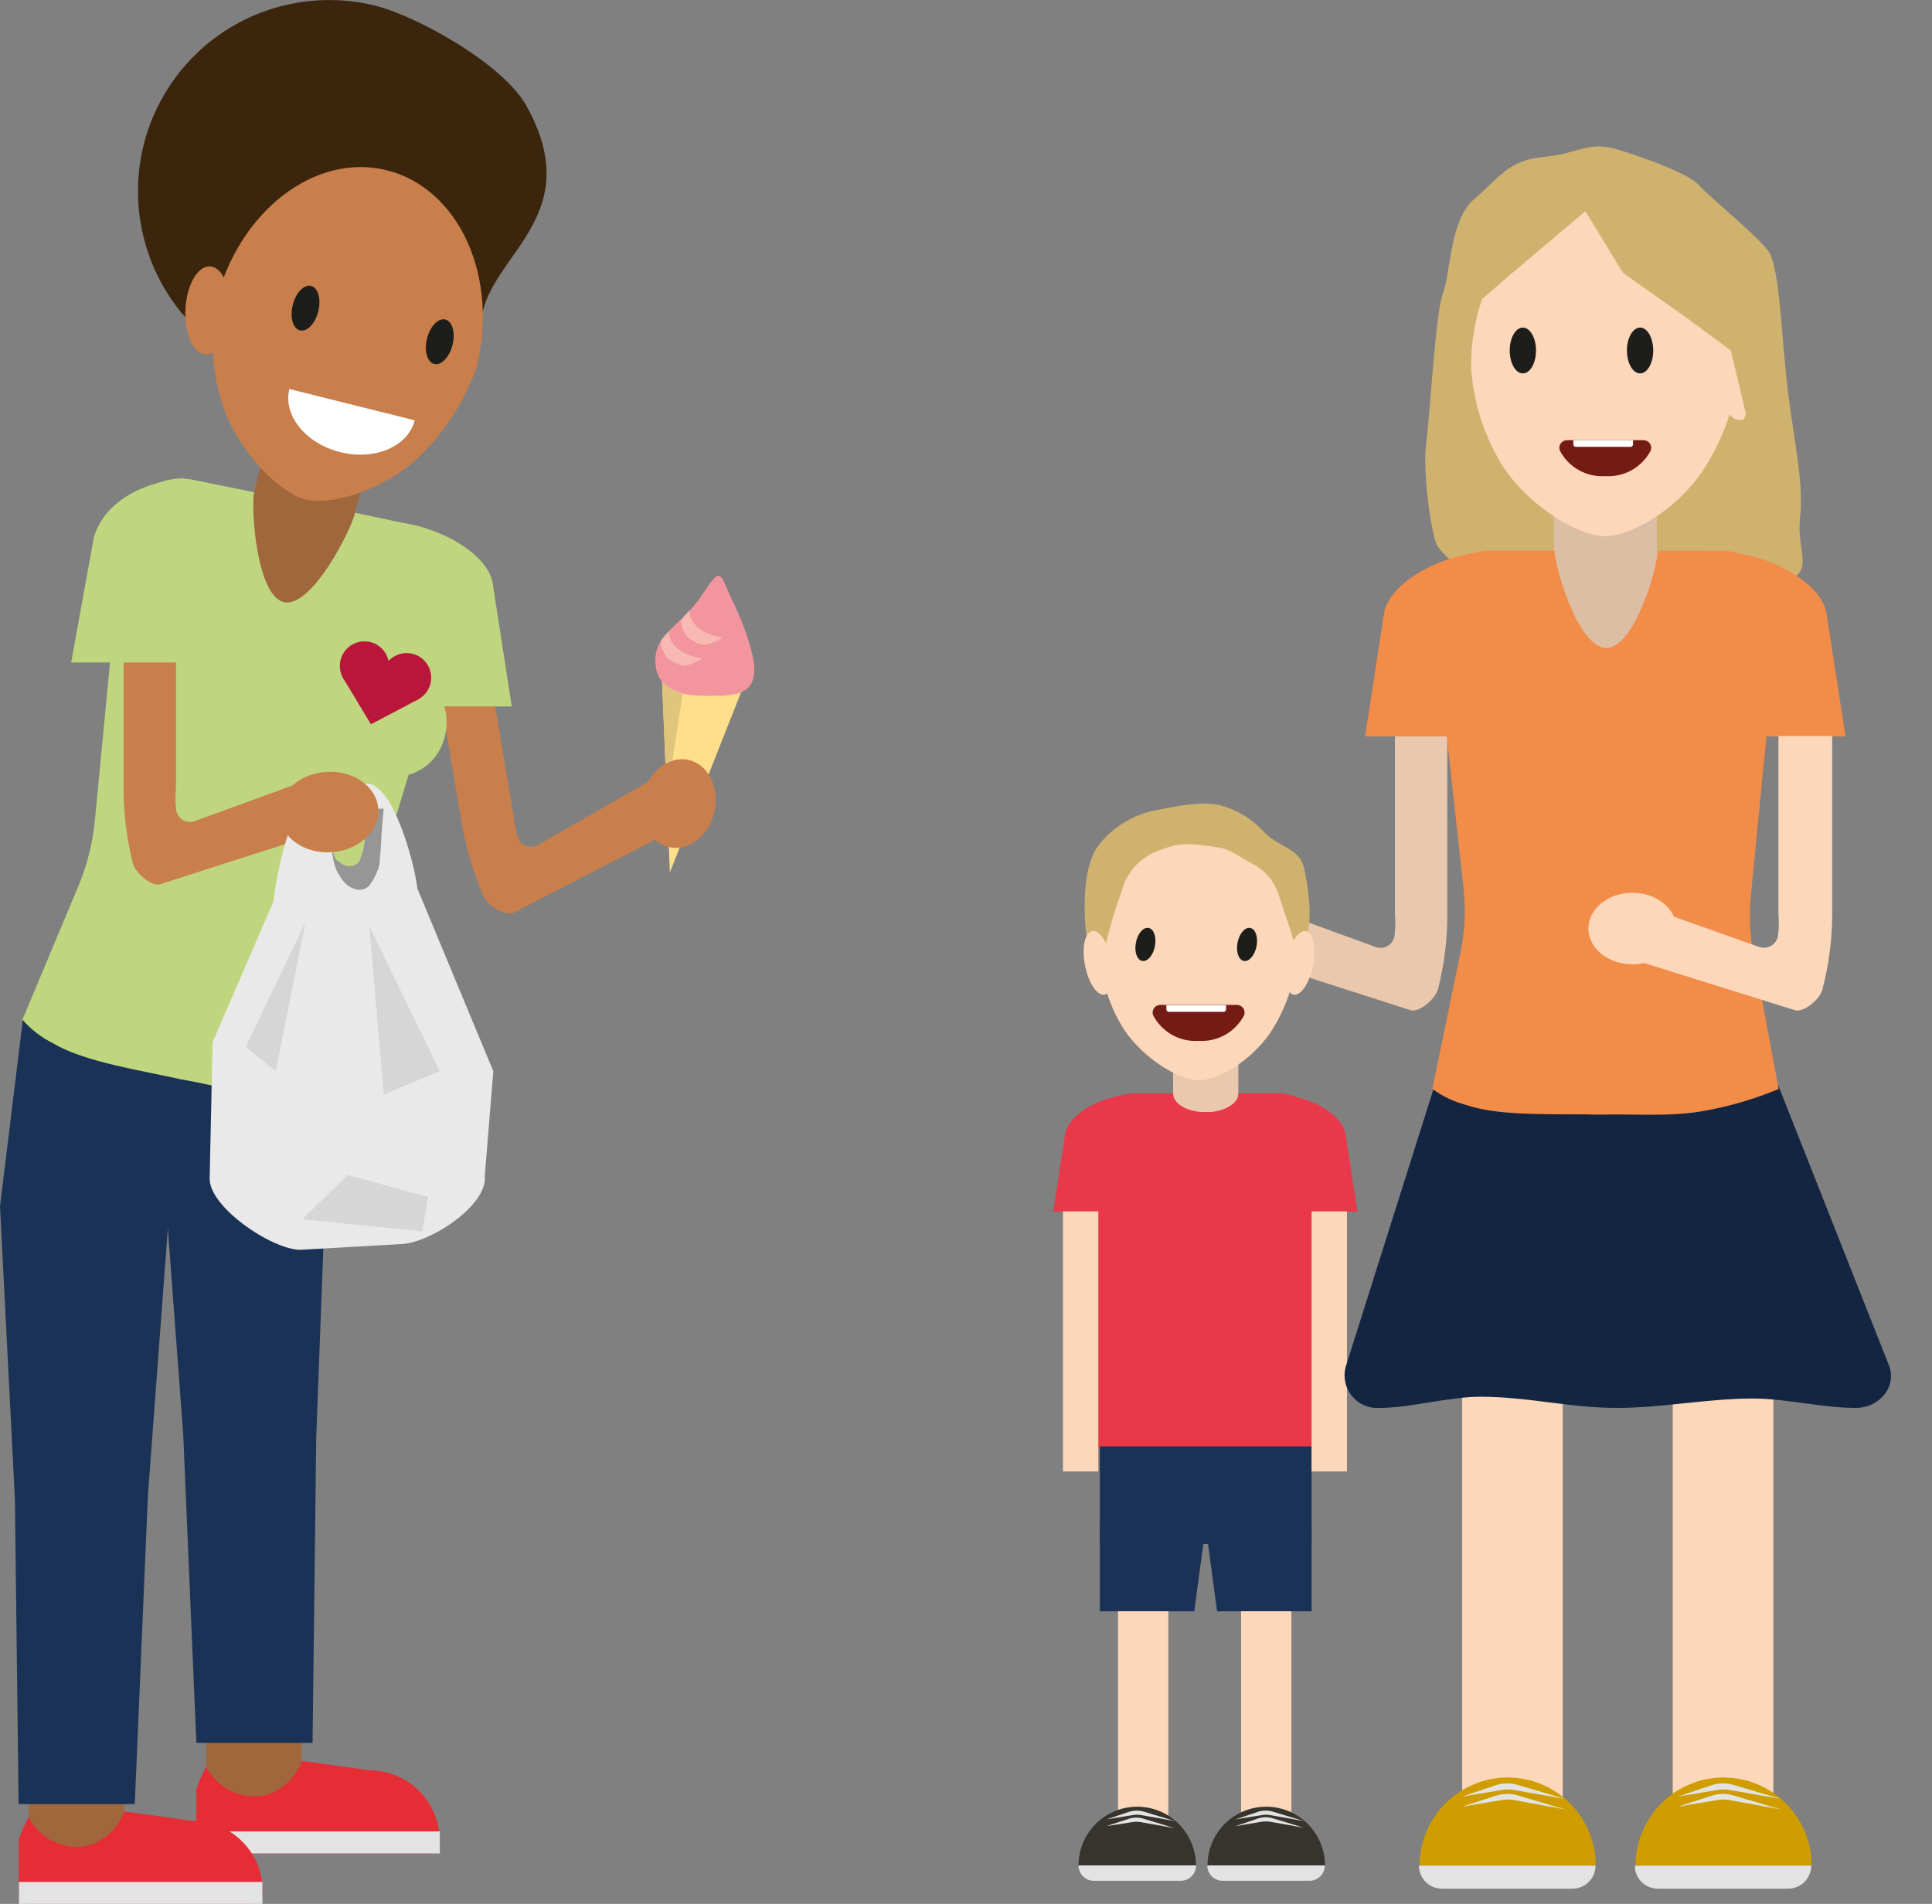 <svg width="277" height="273" viewBox="0 0 277 273" fill="none" xmlns="http://www.w3.org/2000/svg">
<rect x="0" y="0" width="277" height="273" fill="#808080" stroke="none"/>
<g clip-path="url(#clip0_117_117)">
<path d="M69.223 44.607C65.563 59.283 55.228 57.667 40.546 54.032C33.494 52.27 27.43 47.776 23.688 41.541C19.947 35.305 18.835 27.838 20.596 20.782C22.357 13.726 26.848 7.659 33.08 3.915C39.313 0.172 46.776 -0.941 53.828 0.821C59.884 2.343 72.157 9.183 75.494 15.201C83.918 30.416 71.322 36.003 69.223 44.607Z" fill="#3C250D"/>
<path d="M53.914 61.465L39.577 57.889L32.756 85.258L47.093 88.835L53.914 61.465Z" fill="#A0673C"/>
<path d="M68.321 52.672C66.511 57.778 63.486 62.367 59.507 66.042C54.191 70.647 47.234 72.464 43.776 71.603C40.317 70.741 34.692 65.369 32.149 58.785C30.416 53.833 30.003 48.515 30.951 43.355C34.194 30.321 45.189 21.812 55.497 24.424C65.805 27.036 71.565 39.639 68.321 52.672Z" fill="#C97F4B"/>
<path d="M32.981 44.669C33.16 41.186 31.873 38.289 30.106 38.199C28.34 38.108 26.763 40.858 26.584 44.341C26.405 47.824 27.692 50.721 29.459 50.811C31.225 50.902 32.802 48.152 32.981 44.669Z" fill="#C97F4B"/>
<path d="M45.63 44.641C46.069 42.881 45.606 41.249 44.597 40.998C43.587 40.746 42.413 41.969 41.974 43.729C41.536 45.49 41.998 47.121 43.008 47.373C44.017 47.625 45.192 46.402 45.63 44.641Z" fill="#1D1D1B"/>
<path d="M64.879 49.459C65.317 47.699 64.854 46.067 63.845 45.816C62.835 45.564 61.661 46.787 61.222 48.547C60.784 50.308 61.246 51.939 62.256 52.191C63.266 52.443 64.44 51.22 64.879 49.459Z" fill="#1D1D1B"/>
<path d="M48.782 64.83C53.734 66.069 58.525 64.022 59.453 60.266L41.488 55.782C40.546 59.539 43.816 63.592 48.782 64.83Z" fill="white"/>
<path d="M17.817 256.681H4.118V264.935H17.817V256.681Z" fill="#A0673C"/>
<path d="M43.251 249.424H29.552V257.678H43.251V249.424Z" fill="#A0673C"/>
<path d="M47.073 172.974H0L3.284 146.154L47.073 150.112V172.974Z" fill="#1B3257"/>
<path d="M19.324 258.688H2.664L2.14 214.996L0 172.975L24.613 168.854L21.208 214.39L19.324 258.688Z" fill="#1B3257"/>
<path d="M28.152 249.922H44.812L45.337 206.218L47.073 159.901L22.863 160.089L26.268 205.625L28.152 249.922Z" fill="#1B3257"/>
<path d="M50.908 73.528C50.437 75.803 44.758 87.154 40.761 86.346C36.765 85.538 35.971 72.882 36.428 70.579L27.56 68.775C26.467 68.564 25.343 68.571 24.252 68.796C23.162 69.02 22.127 69.457 21.205 70.083C20.284 70.708 19.495 71.509 18.884 72.44C18.272 73.371 17.85 74.413 17.642 75.507L13.605 117.637C13.295 120.831 12.515 123.961 11.29 126.927L3.216 146.208C4.446 147.622 5.947 148.776 7.63 149.601C12.004 152.294 21.087 153.64 25.985 154.771C30.83 155.592 35.971 157.195 41.031 157.195C44.671 157.235 48.304 156.869 51.863 156.104L52.483 135.356C52.552 132.481 53.004 129.628 53.828 126.873L66.33 85.35C66.775 83.161 66.335 80.885 65.107 79.02C63.879 77.155 61.962 75.853 59.776 75.4L50.908 73.528Z" fill="#BFD67F"/>
<path d="M23.065 126.752L44.893 119.751L46.44 110.985L27.964 117.718C27.692 117.821 27.4 117.864 27.11 117.845C26.819 117.825 26.536 117.742 26.281 117.603C26.025 117.464 25.802 117.27 25.628 117.037C25.454 116.803 25.333 116.535 25.272 116.25C25.134 115.205 25.12 114.147 25.232 113.099V87.517H17.723V112.965C17.708 116.642 18.16 120.307 19.069 123.871V123.871C19.459 125.217 21.8 127.277 23.065 126.752Z" fill="#C97F4B"/>
<path d="M73.772 130.805L94.199 120.262V111.362L77.109 121.178C76.858 121.315 76.582 121.397 76.297 121.42C76.013 121.443 75.726 121.405 75.457 121.31C75.188 121.215 74.942 121.064 74.735 120.867C74.528 120.67 74.365 120.432 74.256 120.168C73.933 119.154 73.73 118.105 73.65 117.044L69.385 91.785L61.97 93.038L66.222 118.121C66.831 121.751 67.898 125.289 69.398 128.65V128.65C69.977 129.916 72.668 131.532 73.772 130.805Z" fill="#C97F4B"/>
<path d="M59.736 101.291H73.368L70.596 83.357C69.681 79.52 63.558 75.615 56.923 74.888L59.736 79.075V101.291Z" fill="#BFD67F"/>
<path d="M26.066 94.99H10.2L13.457 77.056C14.52 73.218 18.651 69.314 26.376 68.6L26.093 72.774L26.066 94.99Z" fill="#BFD67F"/>
<path d="M56.923 111.282C60.847 111.282 64.029 107.84 64.029 103.594C64.029 99.348 60.847 95.906 56.923 95.906C52.999 95.906 49.818 99.348 49.818 103.594C49.818 107.84 52.999 111.282 56.923 111.282Z" fill="#BFD67F"/>
<path d="M96.043 125.096L94.899 97.104L106.338 99.043L96.043 125.096Z" fill="#FFDF8B"/>
<path d="M102.435 116.346C103.196 112.889 101.525 109.582 98.701 108.96C95.878 108.337 92.972 110.634 92.21 114.091C91.449 117.547 93.12 120.854 95.944 121.477C98.767 122.1 101.673 119.802 102.435 116.346Z" fill="#C97F4B"/>
<path d="M43.063 179.208L57.26 178.401C61.512 178.401 69.977 172.826 69.506 168.612L70.73 153.599L59.844 127.412C59.413 123.655 56.358 112.359 52.577 112.359H46.05C42.336 112.359 39.523 125.527 39.227 129.216L30.48 149.453L30.063 168.774C29.727 172.974 39.026 179.208 43.063 179.208Z" fill="#E9E9E9"/>
<path d="M55.013 115.967H47.1C47.1 115.967 47.328 122.941 48.23 124.746C49.132 126.55 49.939 127.196 50.8 127.439C51.154 127.594 51.547 127.635 51.925 127.558C52.303 127.481 52.648 127.289 52.913 127.008C53.629 126.079 54.143 125.01 54.42 123.871C54.42 123.049 54.595 122.363 54.636 120.868C54.676 119.373 55.013 115.967 55.013 115.967Z" fill="#979696"/>
<path d="M52.483 117.664C52.478 118.433 52.433 119.201 52.348 119.966C52.281 121.231 51.98 122.473 51.46 123.628C51.24 123.838 50.976 123.997 50.688 124.093C50.399 124.188 50.093 124.218 49.791 124.18C49.145 123.999 48.562 123.64 48.109 123.143C47.794 122.434 47.55 121.694 47.382 120.935L47.194 118.848L47.1 116.734V115.967L52.483 117.664Z" fill="#BFD67F"/>
<path d="M47.517 122.202C51.426 121.956 54.433 119.176 54.233 115.992C54.032 112.808 50.701 110.427 46.792 110.673C42.883 110.919 39.877 113.699 40.077 116.883C40.277 120.067 43.608 122.448 47.517 122.202Z" fill="#C97F4B"/>
<path d="M108.154 95.906C108.154 99.864 105.073 99.77 101.116 99.77C97.16 99.77 93.957 98.652 93.957 94.694C93.957 90.735 97.725 89.752 100.686 85.269C103.646 80.785 103.094 82.293 105.315 86.75C106.58 89.335 108.154 93.845 108.154 95.906Z" fill="#F2959E"/>
<path d="M94.926 97.763L96.191 98.8L97.887 99.433L96.406 109.073L95.41 109.504L94.926 97.763Z" fill="#E0C57C"/>
<path d="M95.895 90.506C95.908 90.971 96.013 91.429 96.204 91.853C96.706 92.705 97.471 93.371 98.385 93.751C99.072 94.079 99.808 94.293 100.565 94.384C100.901 94.384 98.748 95.596 97.873 95.421C97.029 95.259 96.252 94.852 95.639 94.249C95.182 93.738 94.442 92.297 94.832 91.772C95.222 91.247 95.895 90.506 95.895 90.506Z" fill="#F7B9B1"/>
<path d="M98.829 87.517C98.844 87.983 98.954 88.442 99.152 88.864C99.648 89.715 100.409 90.382 101.318 90.762C102.006 91.091 102.742 91.304 103.498 91.395C103.848 91.395 101.695 92.593 100.807 92.418C99.967 92.292 99.184 91.917 98.559 91.341C98.102 90.816 97.375 89.389 97.752 88.864C98.129 88.339 98.829 87.517 98.829 87.517Z" fill="#F7B9B1"/>
<path d="M43.332 174.833L49.858 168.478L61.391 171.655L60.53 176.556L43.332 174.833Z" fill="#D6D6D6"/>
<path d="M43.803 132.205L35.244 150.086L39.523 153.6L43.803 132.205Z" fill="#D6D6D6"/>
<path d="M52.953 132.797L55.012 156.952L63.046 153.6L52.953 132.797Z" fill="#D6D6D6"/>
<path d="M218.339 79.057C216.823 80.471 214.97 81.472 212.956 81.965C209.794 82.679 206.887 79.447 206.093 78.289C205.299 77.132 203.913 67.909 204.478 63.587C205.044 59.264 205.824 44.737 206.887 42.044C207.95 39.351 207.869 31.501 211.328 28.58C214.786 25.658 216.172 22.965 221.313 22.507C226.454 22.049 227.624 20.111 232.079 21.484C236.533 22.857 242.279 25.038 243.544 26.52C244.809 28.001 251.78 33.629 253.502 35.944C255.225 38.26 255.413 48.776 256.355 56.222C257.297 63.667 258.656 69.524 258.078 74.331C257.499 79.138 260.675 82.409 255.036 83.608C249.398 84.806 242.844 82.813 240.557 82.356C238.269 81.898 235.981 81.319 230.827 80.174C226.704 79.444 222.526 79.07 218.339 79.057V79.057Z" fill="#D0B26F"/>
<path d="M61.526 265.756H29.686C29.279 265.756 28.889 265.595 28.601 265.307C28.314 265.019 28.152 264.629 28.152 264.221V256.493C28.367 255.901 28.623 255.281 28.919 254.648C29.215 254.016 29.336 253.746 29.552 253.302C30.321 254.821 31.566 256.046 33.097 256.79C34.628 257.534 36.361 257.756 38.03 257.422C39.231 257.071 40.334 256.442 41.248 255.586C42.162 254.73 42.862 253.671 43.291 252.494L52.953 253.841C55.63 253.841 58.197 254.904 60.09 256.798C61.983 258.692 63.046 261.261 63.046 263.939V264.181C63.052 264.385 63.016 264.588 62.943 264.778C62.869 264.968 62.758 265.141 62.616 265.288C62.475 265.434 62.305 265.551 62.118 265.632C61.931 265.712 61.729 265.755 61.526 265.756Z" fill="#E62C35"/>
<path d="M63.06 262.606H28.152V265.756H63.06V262.606Z" fill="#E3E3E3"/>
<path d="M36.078 273H4.239C4.037 273.004 3.836 272.967 3.649 272.892C3.461 272.817 3.29 272.706 3.146 272.564C3.002 272.422 2.888 272.253 2.81 272.067C2.732 271.881 2.691 271.681 2.691 271.479V263.737C2.907 263.144 3.162 262.525 3.445 261.892C3.728 261.259 3.876 260.99 4.091 260.546C4.857 262.068 6.102 263.295 7.634 264.04C9.166 264.784 10.9 265.004 12.569 264.666C13.768 264.308 14.867 263.677 15.78 262.822C16.693 261.967 17.395 260.911 17.831 259.738L27.479 261.084C28.818 261.072 30.145 261.325 31.385 261.83C32.625 262.336 33.752 263.082 34.701 264.027C35.65 264.971 36.402 266.095 36.913 267.332C37.425 268.57 37.685 269.897 37.68 271.236V271.479C37.678 271.685 37.635 271.889 37.553 272.078C37.471 272.267 37.352 272.438 37.202 272.58C37.053 272.722 36.876 272.832 36.683 272.904C36.49 272.977 36.284 273.009 36.078 273V273Z" fill="#E62C35"/>
<path d="M37.626 269.849H2.718V273H37.626V269.849Z" fill="#E3E3E3"/>
<path d="M177.551 145.934H168.198V159.438H177.551V145.934Z" fill="#E9C8AD"/>
<path d="M202.137 144.816L180.309 137.815L178.748 129.05L197.225 135.782C197.497 135.885 197.788 135.928 198.079 135.909C198.369 135.889 198.652 135.806 198.908 135.667C199.164 135.528 199.386 135.335 199.56 135.101C199.734 134.867 199.856 134.599 199.916 134.314C200.061 133.257 200.088 132.186 199.997 131.123V105.541H207.506V130.988C207.528 134.666 207.076 138.332 206.16 141.894V141.894C205.73 143.295 203.388 145.341 202.137 144.816Z" fill="#E9C8AD"/>
<path d="M185.988 137.101C185.603 141.054 184.259 144.854 182.072 148.169C179.112 152.383 174.469 154.901 171.858 154.901C169.248 154.901 164.269 152.087 161.295 147.832C159.192 144.611 157.958 140.9 157.715 137.061C157.715 127.192 164.053 119.194 171.858 119.194C179.664 119.194 185.988 127.232 185.988 137.101Z" fill="#FCD7B9"/>
<path d="M157.715 138.986C157.715 138.986 155.831 137.088 155.575 132.173C155.32 127.259 155.831 123.206 157.715 120.93C159.766 118.446 162.623 116.759 165.789 116.164C168.481 115.639 172.168 114.818 175.034 115.477C177.393 116.124 179.521 117.427 181.171 119.234C183.58 121.765 186.459 121.415 187.092 124.956C187.724 128.497 188.236 132.16 187.092 135.068L185.948 137.99C185.793 136.081 185.367 134.204 184.683 132.415L183.431 128.632C183.155 127.601 182.663 126.641 181.988 125.815C181.313 124.988 180.47 124.315 179.516 123.839C176.111 121.94 176.353 121.684 173.325 121.307C170.297 120.93 169.167 120.796 166.395 121.873C165.047 122.299 163.829 123.062 162.857 124.089C161.884 125.116 161.189 126.373 160.837 127.743C159.856 130.379 159.056 133.078 158.442 135.822L157.715 138.986Z" fill="#D0B26F"/>
<path d="M158.356 142.619C159.407 142.413 159.86 140.206 159.368 137.688C158.876 135.17 157.626 133.296 156.575 133.501C155.525 133.707 155.072 135.914 155.564 138.432C156.056 140.95 157.306 142.824 158.356 142.619Z" fill="#FCD7B9"/>
<path d="M188.26 138.433C188.752 135.915 188.3 133.707 187.249 133.502C186.199 133.296 184.949 135.171 184.457 137.689C183.965 140.206 184.418 142.414 185.468 142.619C186.518 142.825 187.769 140.95 188.26 138.433Z" fill="#FCD7B9"/>
<path d="M165.583 135.686C165.838 134.379 165.436 133.201 164.685 133.054C163.934 132.907 163.118 133.847 162.862 135.153C162.607 136.46 163.009 137.638 163.761 137.785C164.512 137.932 165.328 136.992 165.583 135.686Z" fill="#1D1D1B"/>
<path d="M180.154 135.687C180.409 134.381 180.007 133.203 179.255 133.056C178.504 132.909 177.688 133.849 177.433 135.155C177.178 136.462 177.58 137.64 178.331 137.787C179.083 137.933 179.899 136.994 180.154 135.687Z" fill="#1D1D1B"/>
<path d="M171.859 149.246C173.187 149.332 174.512 149.029 175.671 148.374C176.83 147.719 177.773 146.74 178.385 145.557C178.444 145.389 178.461 145.209 178.435 145.033C178.409 144.856 178.341 144.689 178.237 144.545C178.132 144.401 177.995 144.284 177.835 144.205C177.676 144.125 177.5 144.086 177.322 144.089H166.368C166.191 144.088 166.017 144.129 165.859 144.209C165.702 144.29 165.566 144.407 165.463 144.551C165.36 144.694 165.293 144.861 165.268 145.036C165.243 145.211 165.26 145.39 165.318 145.557C165.93 146.743 166.875 147.724 168.037 148.38C169.199 149.036 170.528 149.337 171.859 149.246Z" fill="#751B15"/>
<path d="M167.256 144.129H175.788V144.735C175.788 144.781 175.779 144.827 175.761 144.869C175.744 144.912 175.718 144.95 175.685 144.983C175.653 145.015 175.614 145.041 175.572 145.059C175.529 145.076 175.484 145.085 175.438 145.085H167.579C167.533 145.085 167.488 145.076 167.445 145.059C167.403 145.041 167.364 145.015 167.332 144.983C167.299 144.95 167.273 144.912 167.256 144.869C167.238 144.827 167.229 144.781 167.229 144.735V144.129H167.256Z" fill="white"/>
<path d="M177.564 156.786C177.564 158.253 175.478 159.479 172.881 159.479C170.284 159.479 168.198 158.307 168.198 156.786H162.465C161.05 156.803 159.698 157.379 158.703 158.387C157.708 159.395 157.15 160.755 157.15 162.171V207.303C158.1 208.014 159.179 208.535 160.326 208.838C163.381 209.942 169.167 209.592 172.437 209.714C175.546 209.606 178.95 209.956 182.086 209.323C184.351 208.893 186.562 208.216 188.68 207.303V162.131C188.68 160.714 188.122 159.354 187.127 158.346C186.132 157.338 184.78 156.763 183.364 156.745L177.564 156.786Z" fill="#E8384A"/>
<path d="M159.639 173.751H151L152.749 162.373C153.328 159.936 157.217 157.473 161.429 156.988L159.639 159.681V173.751Z" fill="#E8384A"/>
<path d="M186.029 173.751H194.628L192.865 162.373C192.286 159.936 188.397 157.473 184.199 156.988L185.975 159.681L186.029 173.751Z" fill="#E8384A"/>
<path d="M53.182 103.849L60.126 100.201L49.118 97.104L53.182 103.849Z" fill="#B9163C"/>
<path d="M52.254 99.016C54.201 99.016 55.779 97.436 55.779 95.488C55.779 93.54 54.201 91.96 52.254 91.96C50.307 91.96 48.728 93.54 48.728 95.488C48.728 97.436 50.307 99.016 52.254 99.016Z" fill="#B9163C"/>
<path d="M58.296 100.699C60.243 100.699 61.822 99.119 61.822 97.171C61.822 95.223 60.243 93.644 58.296 93.644C56.349 93.644 54.77 95.223 54.77 97.171C54.77 99.119 56.349 100.699 58.296 100.699Z" fill="#B9163C"/>
<path d="M55.85 98.594C56.025 97.964 55.622 97.301 54.949 97.113C54.276 96.925 53.589 97.284 53.413 97.914C53.237 98.544 53.64 99.208 54.313 99.396C54.986 99.583 55.674 99.225 55.85 98.594Z" fill="#B9163C"/>
<path d="M188.047 207.398H157.688V221.387H188.047V207.398Z" fill="#1B3257"/>
<path d="M171.226 231.041H157.688V218.856H172.868L171.226 231.041Z" fill="#1B3257"/>
<path d="M188.047 231.041H174.496L172.868 218.856H188.047V231.041Z" fill="#1B3257"/>
<path d="M167.512 231.041H160.299V261.174H167.512V231.041Z" fill="#FCD7B9"/>
<path d="M185.154 231.041H177.941V261.174H185.154V231.041Z" fill="#FCD7B9"/>
<path d="M181.548 259.06C179.313 259.06 177.171 259.948 175.591 261.528C174.011 263.109 173.123 265.253 173.123 267.488H189.972C189.968 265.254 189.079 263.112 187.5 261.532C185.921 259.953 183.781 259.063 181.548 259.06V259.06Z" fill="#36342D"/>
<path d="M173.096 267.488H189.945C189.945 268.07 189.714 268.629 189.302 269.04C188.891 269.452 188.333 269.683 187.751 269.683H175.29C174.708 269.683 174.15 269.452 173.739 269.04C173.328 268.629 173.096 268.07 173.096 267.488V267.488Z" fill="#E3E3E3"/>
<path d="M177.134 260.877L180.902 260.258C181.289 260.191 181.685 260.191 182.072 260.258L186.944 261.12L182.503 259.773C181.828 259.565 181.106 259.565 180.431 259.773L177.134 260.877Z" fill="#E3E3E3"/>
<path d="M177.134 261.847L180.888 261.214C181.281 261.153 181.68 261.153 182.072 261.214L186.957 262.076L182.503 260.729C181.829 260.514 181.105 260.514 180.431 260.729L177.134 261.847Z" fill="#E3E3E3"/>
<path d="M163.058 259.06C160.823 259.06 158.681 259.948 157.101 261.528C155.521 263.109 154.633 265.253 154.633 267.488H171.468C171.468 265.255 170.583 263.114 169.006 261.533C167.429 259.953 165.289 259.063 163.058 259.06Z" fill="#36342D"/>
<path d="M154.633 267.488H171.482C171.482 268.07 171.251 268.629 170.839 269.04C170.428 269.452 169.87 269.683 169.288 269.683H156.827C156.245 269.683 155.687 269.452 155.276 269.04C154.865 268.629 154.633 268.07 154.633 267.488V267.488Z" fill="#E3E3E3"/>
<path d="M158.644 260.877L162.398 260.258C162.79 260.191 163.191 260.191 163.582 260.258L168.454 261.12L164.013 259.773C163.338 259.565 162.616 259.565 161.941 259.773L158.644 260.877Z" fill="#E3E3E3"/>
<path d="M158.617 261.847L162.331 261.268C162.723 261.207 163.123 261.207 163.515 261.268L168.4 262.13L163.946 260.783C163.272 260.568 162.547 260.568 161.873 260.783L158.617 261.847Z" fill="#E3E3E3"/>
<path d="M157.473 173.697H152.4V210.993H157.473V173.697Z" fill="#FCD7B9"/>
<path d="M193.121 173.697H188.047V210.993H193.121V173.697Z" fill="#FCD7B9"/>
<path d="M237.542 64.637H222.766V93.477H237.542V64.637Z" fill="#DCBEA4"/>
<path d="M249.398 52.573C248.861 57.976 247.014 63.167 244.015 67.693C239.978 73.442 233.667 76.889 230.101 76.889C226.535 76.889 219.779 73.038 215.728 67.262C212.88 62.865 211.221 57.804 210.911 52.573C210.911 39.109 219.537 28.256 230.154 28.256C240.772 28.256 249.398 39.189 249.398 52.573Z" fill="#FCD7B9"/>
<path d="M253.328 54.588C253.997 51.165 253.191 48.127 251.527 47.801C249.864 47.476 247.974 49.987 247.305 53.41C246.637 56.833 247.443 59.871 249.106 60.196C250.769 60.522 252.659 58.01 253.328 54.588Z" fill="#FCD7B9"/>
<path d="M218.339 53.542C219.38 53.542 220.223 52.072 220.223 50.257C220.223 48.443 219.38 46.972 218.339 46.972C217.299 46.972 216.455 48.443 216.455 50.257C216.455 52.072 217.299 53.542 218.339 53.542Z" fill="#1D1D1B"/>
<path d="M235.147 53.542C236.187 53.542 237.031 52.072 237.031 50.257C237.031 48.443 236.187 46.972 235.147 46.972C234.106 46.972 233.263 48.443 233.263 50.257C233.263 52.072 234.106 53.542 235.147 53.542Z" fill="#1D1D1B"/>
<path d="M224.058 193.314H209.632V259.545H224.058V193.314Z" fill="#FCD7B9"/>
<path d="M254.256 194.97H239.83V259.141H254.256V194.97Z" fill="#FCD7B9"/>
<path d="M266.058 201.877C261.106 201.877 256.261 200.531 251.255 200.531C244.836 200.531 238.309 201.877 231.89 201.877C224.933 201.877 219.173 200.275 212.203 200.275C207.802 200.275 202.191 201.877 197.79 201.877C197.051 201.93 196.309 201.806 195.626 201.516C194.944 201.226 194.34 200.778 193.864 200.209C193.388 199.64 193.055 198.966 192.89 198.242C192.726 197.518 192.736 196.766 192.919 196.047L205.73 155.52H254.915L270.822 195.765C272.006 198.74 269.557 201.877 266.058 201.877Z" fill="#132541"/>
<path d="M237.69 78.949C237.69 81.171 234.38 92.912 230.302 92.912C226.225 92.912 222.888 81.171 222.888 78.949H213.831C212.74 78.926 211.656 79.119 210.64 79.517C209.624 79.916 208.698 80.511 207.913 81.27C207.129 82.029 206.502 82.935 206.07 83.937C205.637 84.939 205.407 86.017 205.393 87.109L209.834 127.367C210.169 130.422 210.024 133.511 209.404 136.522L205.366 156.139C206.868 157.237 208.568 158.033 210.372 158.482C215.19 160.179 224.314 159.654 229.387 159.829C234.299 159.681 239.655 160.206 244.607 159.236C248.174 158.581 251.662 157.548 255.01 156.153L251.376 136.643C250.877 133.94 250.759 131.18 251.026 128.444L255.063 87.122C255.031 84.928 254.131 82.837 252.559 81.307C250.987 79.777 248.872 78.934 246.68 78.963L237.69 78.949Z" fill="#F28C49"/>
<path d="M209.35 105.595H195.718L198.476 87.661C199.405 83.823 205.528 79.919 212.162 79.205L209.35 83.392V105.595Z" fill="#F28C49"/>
<path d="M250.972 105.595H264.604L261.832 87.661C260.917 83.823 254.781 79.919 248.16 79.205L250.972 83.392V105.595Z" fill="#F28C49"/>
<path d="M216.159 254.872C212.81 254.876 209.6 256.209 207.233 258.58C204.866 260.951 203.536 264.164 203.536 267.515H228.795C228.795 264.162 227.464 260.946 225.094 258.575C222.724 256.204 219.51 254.872 216.159 254.872Z" fill="#CF9D00"/>
<path d="M203.496 267.515H228.755C228.755 268.39 228.407 269.229 227.789 269.848C227.171 270.467 226.332 270.814 225.458 270.814H206.739C205.865 270.814 205.026 270.467 204.408 269.848C203.79 269.229 203.442 268.39 203.442 267.515V267.515H203.496Z" fill="#E3E3E3"/>
<path d="M209.646 257.606L215.298 256.663C215.881 256.562 216.477 256.562 217.061 256.663L224.381 257.942L217.653 255.95C216.641 255.633 215.556 255.633 214.544 255.95L209.646 257.606Z" fill="#E3E3E3"/>
<path d="M209.646 259.046L215.298 258.104C215.881 258.003 216.477 258.003 217.061 258.104L224.381 259.45L217.653 257.457C216.641 257.141 215.556 257.141 214.544 257.457L209.646 259.046Z" fill="#E3E3E3"/>
<path d="M247.11 254.872C243.761 254.876 240.551 256.209 238.184 258.58C235.817 260.951 234.488 264.164 234.488 267.515H259.746C259.746 265.855 259.42 264.211 258.785 262.677C258.15 261.143 257.219 259.749 256.045 258.575C254.872 257.401 253.479 256.47 251.946 255.835C250.413 255.199 248.77 254.872 247.11 254.872V254.872Z" fill="#CF9D00"/>
<path d="M234.42 267.515H259.679C259.679 268.39 259.332 269.229 258.714 269.848C258.095 270.467 257.257 270.814 256.382 270.814H237.69C236.816 270.814 235.977 270.467 235.359 269.848C234.741 269.229 234.393 268.39 234.393 267.515V267.515H234.42Z" fill="#E3E3E3"/>
<path d="M240.57 257.606L246.222 256.663C246.805 256.562 247.402 256.562 247.985 256.663L255.306 257.942L248.577 255.949C247.57 255.633 246.489 255.633 245.482 255.949L240.57 257.606Z" fill="#E3E3E3"/>
<path d="M240.57 259.046L246.222 258.104C246.805 258.003 247.402 258.003 247.985 258.104L255.306 259.45L248.577 257.458C247.57 257.141 246.489 257.141 245.482 257.458L240.57 259.046Z" fill="#E3E3E3"/>
<path d="M257.23 144.816L234.851 137.815L233.263 129.05L252.21 135.782C252.483 135.876 252.772 135.913 253.06 135.889C253.348 135.865 253.627 135.781 253.88 135.643C254.134 135.505 254.355 135.315 254.531 135.086C254.707 134.858 254.833 134.594 254.902 134.314C255.054 133.257 255.081 132.186 254.983 131.123V105.541H262.694V130.988C262.693 134.669 262.218 138.335 261.281 141.894V141.894C260.931 143.295 258.522 145.341 257.23 144.816Z" fill="#FCD7B9"/>
<path d="M234.044 138.272C237.529 138.272 240.355 135.976 240.355 133.143C240.355 130.309 237.529 128.013 234.044 128.013C230.558 128.013 227.732 130.309 227.732 133.143C227.732 135.976 230.558 138.272 234.044 138.272Z" fill="#FCD7B9"/>
<path d="M230.154 68.272C231.483 68.358 232.808 68.055 233.967 67.4C235.126 66.745 236.069 65.766 236.681 64.583C236.739 64.416 236.757 64.237 236.731 64.062C236.706 63.887 236.639 63.721 236.537 63.577C236.434 63.433 236.298 63.316 236.14 63.236C235.983 63.155 235.808 63.114 235.631 63.115H224.691C224.513 63.112 224.337 63.152 224.178 63.231C224.018 63.31 223.881 63.427 223.776 63.571C223.672 63.715 223.604 63.883 223.578 64.059C223.552 64.235 223.569 64.415 223.628 64.583C224.24 65.766 225.183 66.745 226.342 67.4C227.501 68.055 228.826 68.358 230.154 68.272V68.272Z" fill="#751B15"/>
<path d="M225.579 63.115H234.138V63.721C234.138 63.814 234.101 63.903 234.035 63.969C233.97 64.034 233.881 64.071 233.788 64.071H225.929C225.836 64.071 225.747 64.034 225.681 63.969C225.616 63.903 225.579 63.814 225.579 63.721V63.115V63.115Z" fill="white"/>
<path d="M210.911 44.265L216.455 39.445L227.302 30.29L232.684 39.109L242.535 46.096L248.16 50.257L250.327 59.386L249.398 61.688L252.843 58.82L255.063 50.257L249.398 40.482L239.211 28.297L224.206 25.591L214.248 33.723L210.911 44.265Z" fill="#D0B26F"/>
</g>
<defs>
<clipPath id="clip0_117_117">
<rect width="277" height="273" fill="white"/>
</clipPath>
</defs>
</svg>
